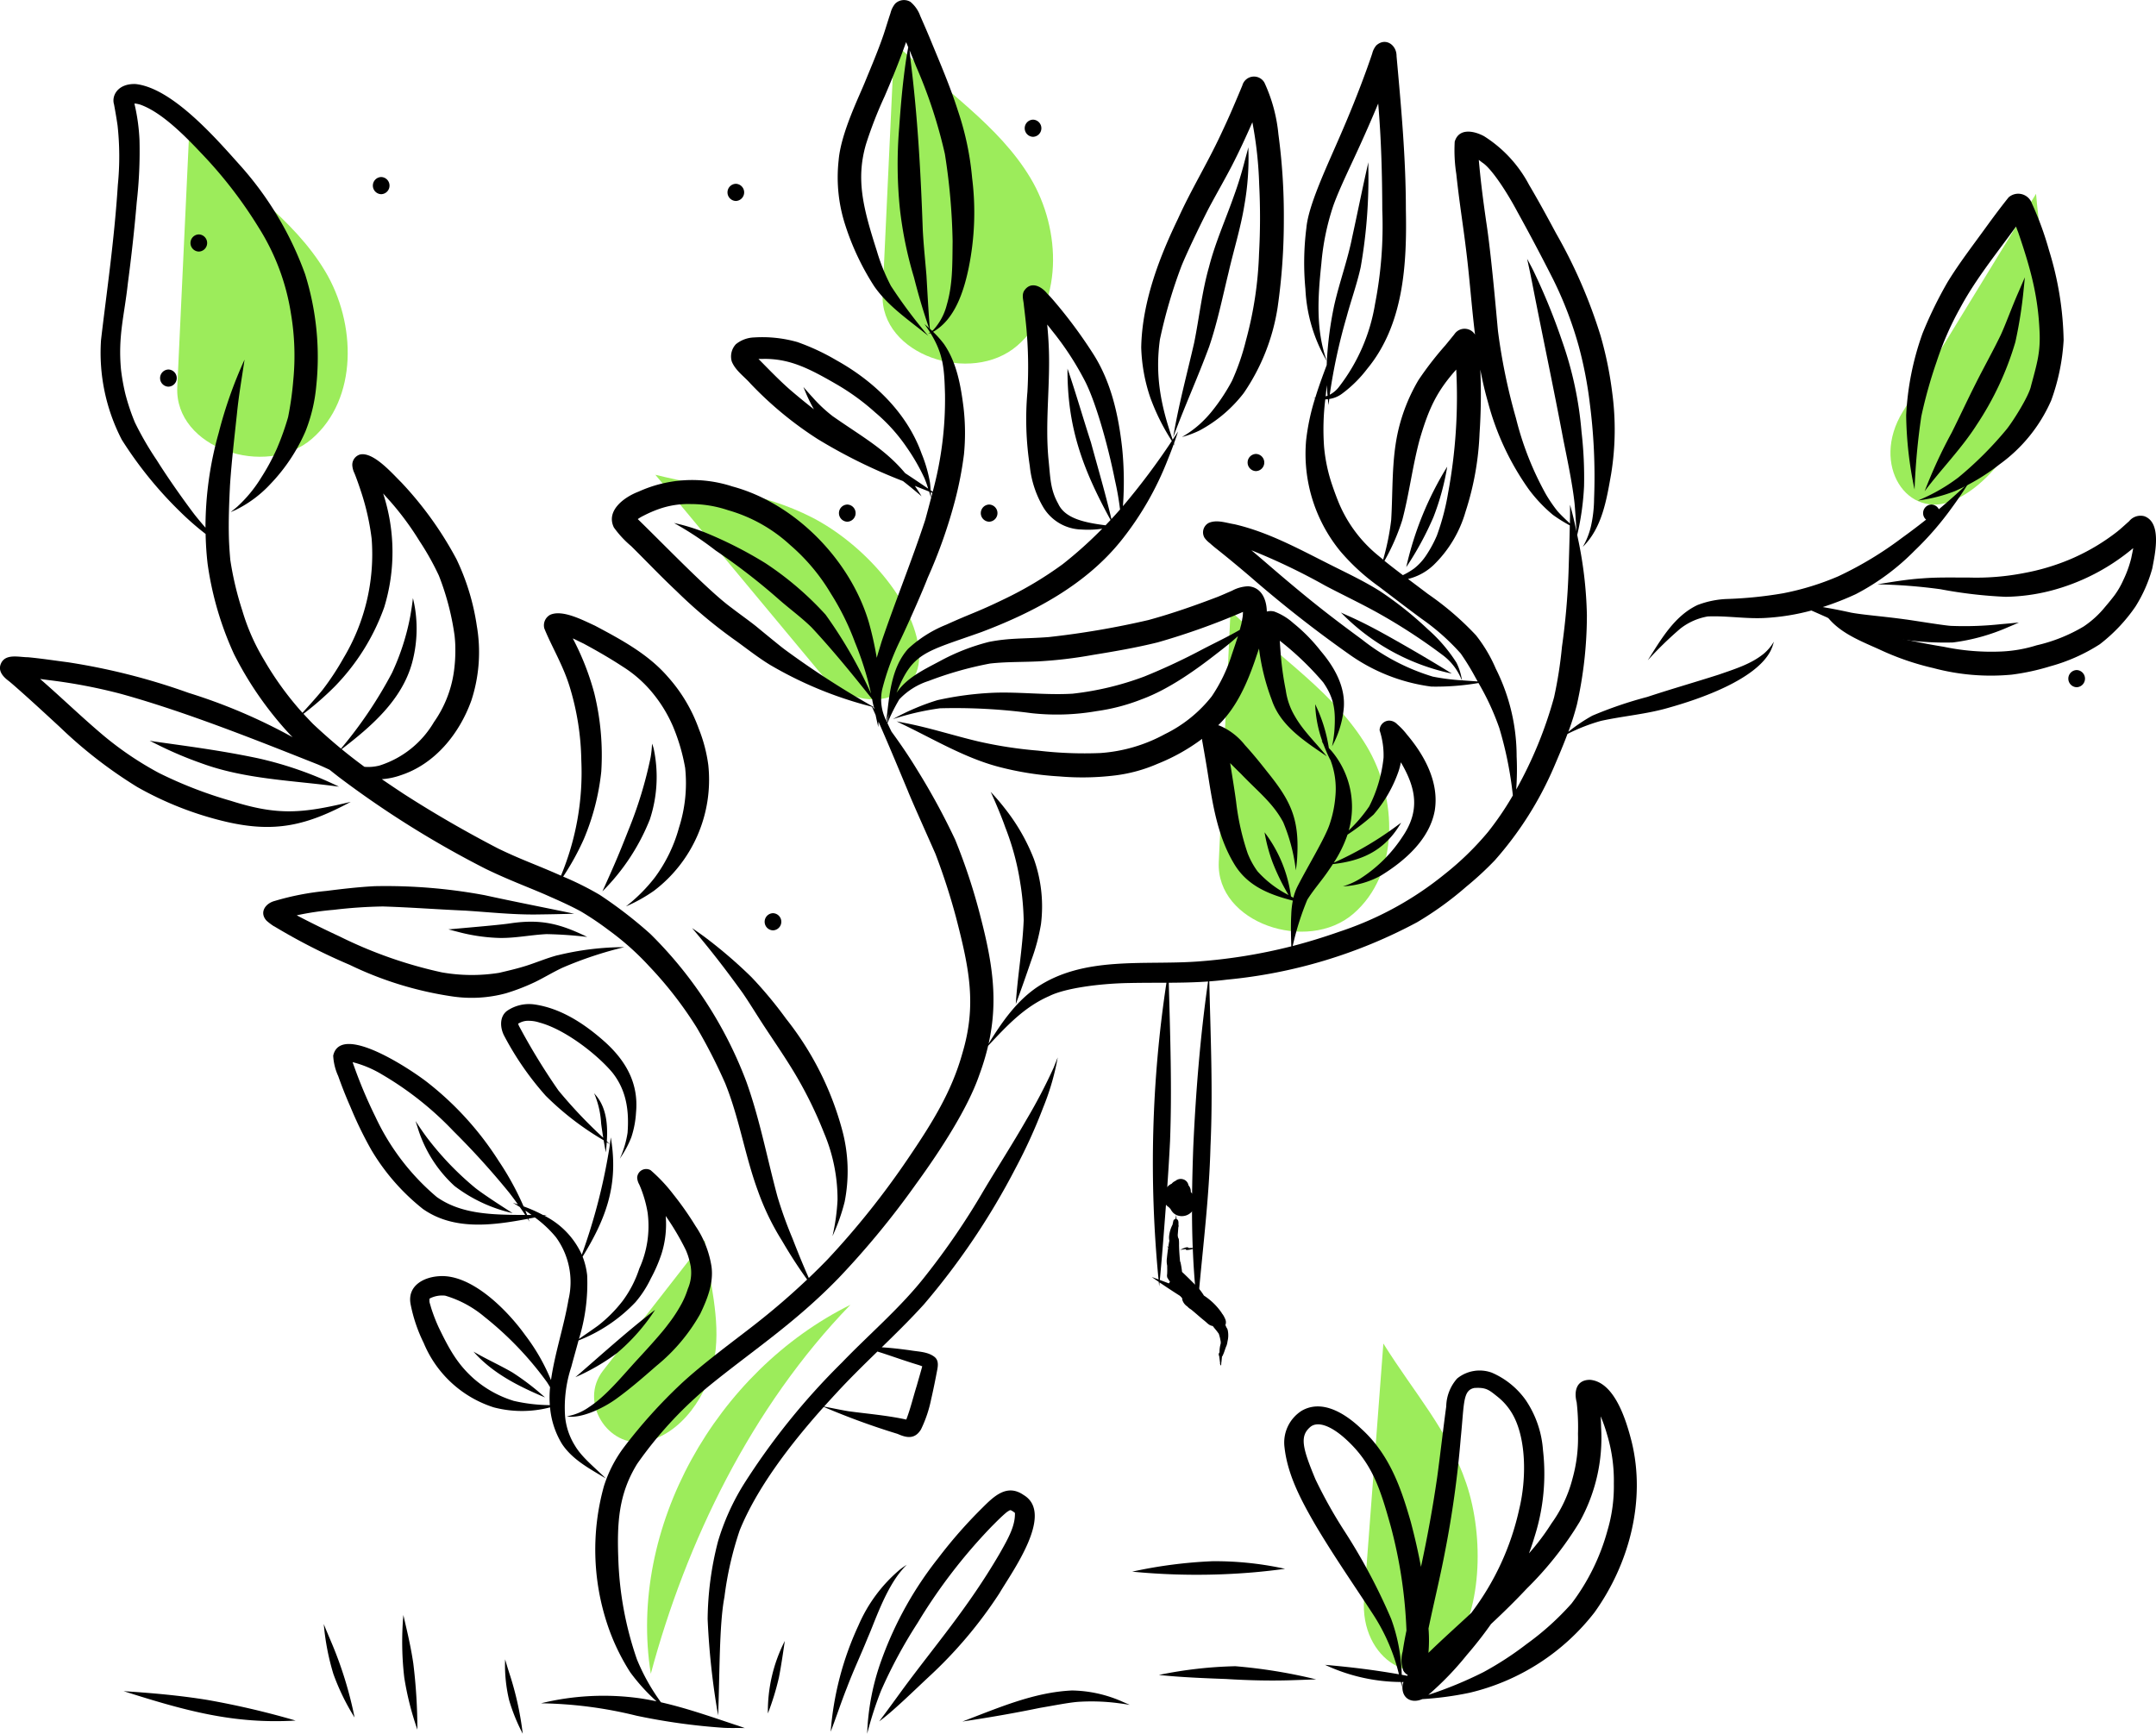 <svg xmlns="http://www.w3.org/2000/svg" width="284.187" height="228.561" viewBox="0 0 284.187 228.561">
  <g id="undraw_handcrafts_tree" transform="translate(0 0.003)">
    <path id="Path_17" data-name="Path 17" d="M1028.683,122.869l-17.58,28.753c-4.264,6.975.619,14.361,6.763,11.641s11.046-11.595,12.139-18.995S1029.342,130.626,1028.683,122.869Z" transform="translate(-760.309 -97.322)" fill="#9cec5b"/>
    <path id="Path_18" data-name="Path 18" d="M766.68,658.691,764.14,692.3c-.616,8.152,7.1,12.5,11.326,7.278s4.546-15.355,2.145-22.44S770.8,665.3,766.68,658.691Z" transform="translate(-584.336 -481.571)" fill="#9cec5b"/>
    <path id="Path_19" data-name="Path 19" d="M212.737,95.914l-1.548,33.114c-.376,8.032,11.672,12.07,17.751,6.807s5.863-15.234,1.719-22.125S219.469,102.28,212.737,95.914Z" transform="translate(-187.822 -77.992)" fill="#9cec5b"/>
    <path id="Path_20" data-name="Path 20" d="M420.01,610.48l-13.4,17.2c-3.251,4.172.68,10.218,5.463,9.367s8.508-6.25,9.266-11.271S420.631,616.055,420.01,610.48Z" transform="translate(-327.114 -446.998)" fill="#9cec5b"/>
    <path id="Path_21" data-name="Path 21" d="M541.4,52.5,539.856,85.61c-.376,8.032,11.672,12.07,17.751,6.807s5.863-15.234,1.719-22.125S548.136,58.862,541.4,52.5Z" transform="translate(-423.516 -46.856)" fill="#9cec5b"/>
    <path id="Path_22" data-name="Path 22" d="M698.041,317.24l-1.549,33.114c-.376,8.032,11.672,12.07,17.751,6.807s5.863-15.234,1.719-22.125S704.773,323.606,698.041,317.24Z" transform="translate(-535.843 -236.709)" fill="#9cec5b"/>
    <path id="Path_23" data-name="Path 23" d="M433.979,253.81l21.555,25.907c5.229,6.284,13.795,4.042,13.2-2.651s-7.417-14.193-14.07-17.612S441.534,255.687,433.979,253.81Z" transform="translate(-347.596 -191.222)" fill="#9cec5b"/>
    <path id="Path_24" data-name="Path 24" d="M361.092,118.731c-1.65,1.34-3.666,1.974-5.973,2.77-3.121,1-6.276,1.9-9.389,2.93a53.08,53.08,0,0,0-7.241,2.471,22.162,22.162,0,0,0-3.156,2.131,36.293,36.293,0,0,0,1.131-3.588,54.055,54.055,0,0,0,1.317-11.783,53.543,53.543,0,0,0-1.175-10.1c-.033-.165-.068-.329-.1-.493a35.4,35.4,0,0,0,.9-6.406,52.56,52.56,0,0,0-.332-7.182A47.51,47.51,0,0,0,334.509,77.5a82.782,82.782,0,0,0-3.8-9.3q-.389-.772-.806-1.531c.217.988.428,1.979.625,2.971,1.35,6.963,2.839,13.9,4.145,20.87.584,2.9,1.211,5.913,1.477,8.354.055.5.183,2.419.261,3.752-.249-1.184-.523-2.363-.853-3.527,0,.822,0,1.644-.017,2.466-.569-.529-1.138-1.059-1.655-1.639a19.619,19.619,0,0,1-1.49-2.177,40.676,40.676,0,0,1-3.963-10.055,77.73,77.73,0,0,1-2.375-11.511c-.252-2.686-.893-10.159-1.55-14.405-.394-2.757-.7-5.042-.977-8.135.233.158.291.231.506.378,1.135.746,3.079,3.635,4.58,6.454q2.443,4.419,4.723,8.925a49.764,49.764,0,0,1,3.379,8.843,53.382,53.382,0,0,1,1.447,7.5l-.056-.417a75.173,75.173,0,0,1,.618,13,17.1,17.1,0,0,1-.417,3.634,9.807,9.807,0,0,1-1.074,2.7c2.562-2.516,3.141-6.242,3.742-9.629a36.51,36.51,0,0,0,.131-10.776,48.535,48.535,0,0,0-1.535-7.462,66.988,66.988,0,0,0-5.859-13.478c-1.151-2.147-2.316-4.288-3.556-6.385a16.9,16.9,0,0,0-5.93-6.413c-1.315-.716-3.323-1.126-3.872.718a20.4,20.4,0,0,0,.211,4.276c.421,3.911.869,6.557,1.25,9.674.491,3.814.748,7.669,1.218,11.489a1.616,1.616,0,0,0-2.169-.567,1.677,1.677,0,0,0-.574.543q-.591.732-1.189,1.458a43,43,0,0,0-3.526,4.56,23.667,23.667,0,0,0-2.633,6.51c-.929,3.9-.722,7.949-.961,11.926a32.226,32.226,0,0,1-1.061,5.229c-.2-.163-.4-.328-.608-.5a17.8,17.8,0,0,1-5.408-7.41q-.369-.936-.69-1.89a21.487,21.487,0,0,1-1.082-5.1A32.321,32.321,0,0,1,303.3,85.2c.113,0,.226-.013.339-.025q.041.391.092.781c.025-.268.059-.538.09-.807a3.7,3.7,0,0,0,1.737-.736,16.393,16.393,0,0,0,3.249-3.22c4.829-5.828,5.262-13.786,5.113-21.035,0-6.758-.621-13.486-1.229-20.209.023-1.474-1.455-2.517-2.67-1.411a2.568,2.568,0,0,0-.533,1.057c-.206.628-.431,1.249-.65,1.872-1.207,3.352-2.412,6.283-3.461,8.7-1.841,4.279-4.3,9.384-4.571,12.434a36.611,36.611,0,0,0-.127,8.055,20.679,20.679,0,0,0,2.826,9.505c-.008.171-.013.342-.018.513-.535,1.42-1.059,2.852-1.507,4.305-.082,0-.164-.011-.246-.022q.112.044.227.08a28.823,28.823,0,0,0-1.191,5.579,20.263,20.263,0,0,0,4.518,14.615,27.989,27.989,0,0,0,5.078,4.645c1.866,1.418,3.725,2.846,5.611,4.238a29.424,29.424,0,0,1,5.158,4.573l.026.033c.012.018.037.054.086.124a32.383,32.383,0,0,1,1.816,2.972l.318.569c-.7-.048-1.384-.092-2.056-.143l-.073-.351a7.454,7.454,0,0,0-.67-1.99,20.374,20.374,0,0,0-3.711-4.344,47.34,47.34,0,0,0-6.364-5.075c-2.037-1.284-4.218-2.314-6.366-3.394-4.146-2.073-8.276-4.379-12.826-5.428-1.1-.174-2.322-.65-3.4-.163a1.41,1.41,0,0,0-.538,1.946,3.227,3.227,0,0,0,.742.743c-.027-.007.509.452.677.585,1.564,1.234,3.093,2.511,4.609,3.8a160.748,160.748,0,0,0,12.977,10.193,24.058,24.058,0,0,0,10.886,4.3,33.289,33.289,0,0,0,6.223-.471,33.484,33.484,0,0,1,2.752,5.957,48.884,48.884,0,0,1,1.779,8.864,39.879,39.879,0,0,1-3.261,4.8,38.43,38.43,0,0,1-5.713,5.567,43.562,43.562,0,0,1-13.85,7.583c-2.141.753-4.188,1.378-6.195,1.9a36.759,36.759,0,0,1,1.92-6.093c.832-1.341,1.9-2.521,2.781-3.826.2-.289.4-.583.594-.88,3.741-.41,6.66-1.712,8.741-5.038.09-.137.172-.278.256-.418-.271.2-.542.4-.818.6a43.713,43.713,0,0,1-8.063,4.675,16.478,16.478,0,0,0,1.813-3.7,29.481,29.481,0,0,0,3.434-2.644,17.422,17.422,0,0,0,3.321-5.789,9.067,9.067,0,0,0,.277-1.106c2.035,3.45,2.526,6.385.255,9.75a18.663,18.663,0,0,1-5.634,5.6,9.388,9.388,0,0,1-2.256,1.006,11.522,11.522,0,0,0,5.037-1.437c3.128-1.925,6.37-4.758,7.063-8.536.611-3.707-1.328-7.286-3.658-10.033a9.071,9.071,0,0,0-1.285-1.363,1.523,1.523,0,0,0-1.045-.484,1.287,1.287,0,0,0-1.276,1.285,10.541,10.541,0,0,1,.517,3.617,18.4,18.4,0,0,1-1.889,6.41,19.049,19.049,0,0,1-2.7,3.167c.04-.146.084-.291.118-.439a11.444,11.444,0,0,0-2.327-9.97c-.132-.156-.273-.3-.412-.454a20.088,20.088,0,0,0-1.8-5.772,16.006,16.006,0,0,0,.957,4.926c-.037-.035-.072-.072-.11-.107.081.152.157.3.23.437a21.424,21.424,0,0,0,.9,2.055c0-.024-.005-.048-.007-.072l0,.005a10.618,10.618,0,0,1,.689,4.937,15.148,15.148,0,0,1-.779,3.708c-.6,1.765-2.76,5.317-4.131,7.968a7.068,7.068,0,0,0-.623,1.654l-.319-.178a17.758,17.758,0,0,0-3.481-8.449,21.651,21.651,0,0,0,1.03,3.883,28.939,28.939,0,0,0,2.135,4.389,14.038,14.038,0,0,1-4.085-3.12l-.088-.12a10.441,10.441,0,0,1-1.229-2.288,32.719,32.719,0,0,1-1.514-6.79c-.166-1.245-.493-3.3-.785-5.079.431.434.9.91,1.422,1.412,2.262,2.371,4.213,3.834,5.571,6.379a23.191,23.191,0,0,1,1.6,5.831c.023.174.042.348.059.522a15.941,15.941,0,0,0,.2-2.017c.244-4.929-.961-7.266-3.986-11.01-.933-1.192-1.888-2.369-2.913-3.484a8.485,8.485,0,0,0-3.376-2.585c-.053-.014-.105-.022-.158-.031,2.373-2.286,3.754-5.392,4.824-8.464.184-.551.376-1.1.56-1.655a29.291,29.291,0,0,0,1.679,6.759c1.157,3.473,4.391,5.481,7.256,7.449-1.593-1.963-3.136-3.39-4.237-5.339a9.123,9.123,0,0,1-1.169-3.379,40.186,40.186,0,0,1-.7-5.223q-.046-.648-.089-1.3a39.3,39.3,0,0,1,5.722,5.489c1.457,2.108,1.672,3.719,1.468,6.491a17.083,17.083,0,0,1-.3,1.947,13.073,13.073,0,0,0,1.53-4.886c.31-2.9-1.214-5.563-3.036-7.7a22.38,22.38,0,0,0-3.593-3.654,7.853,7.853,0,0,0-2.512-1.53,1.926,1.926,0,0,0-.987,0c-.027-1.583-.7-3.225-2.469-3.332a4.821,4.821,0,0,0-2.115.583c-1.347.582-1.067.47-1.867.8-3.01,1.15-6.06,2.224-9.17,3.071a112.43,112.43,0,0,1-13.151,2.244c-3.352.246-5.088.092-7.836.631a27.69,27.69,0,0,0-6.456,2.521c-2.076,1.114-4.406,2.186-5.747,4.2,2.116-5.359,3.733-5.361,11.192-8.014,6.97-2.636,13.891-6.3,18.574-12.255a40.719,40.719,0,0,0,5.96-10.408q.431-1.056.819-2.129c.046.073.091.146.138.218-.037-.1-.071-.2-.108-.3.187-.52.368-1.042.537-1.568q-.345.537-.7,1.066l-.009.013c-1.556-4.457-2.346-8.424-1.685-13.207a66.19,66.19,0,0,1,2.844-9.693c.627-1.552,2.294-5.081,3.608-7.635.983-1.846,2.03-3.657,3-5.512.98-1.9,1.878-3.841,2.735-5.8a51.727,51.727,0,0,1,.9,8.21,87.255,87.255,0,0,1-.022,9.143,49.436,49.436,0,0,1-1.717,11.382,30.865,30.865,0,0,1-1.839,5.343,25.22,25.22,0,0,1-2.461,3.78l.028-.038a15.008,15.008,0,0,1-1.932,2.075,13.8,13.8,0,0,1-2.094,1.514l-.146.089.164-.047a12.834,12.834,0,0,0,2.148-.811,18.07,18.07,0,0,0,5.838-4.946,27.324,27.324,0,0,0,4.464-11.3,80.65,80.65,0,0,0,.817-11.547,80.444,80.444,0,0,0-.714-11.256,20.865,20.865,0,0,0-1.848-6.822,1.587,1.587,0,0,0-2.905.374q-.255.617-.515,1.232-.348.824-.7,1.645c-.53,1.242-1.094,2.468-1.671,3.689-1.745,3.733-3.905,7.255-5.6,11.013-2.214,4.593-4.725,10.691-4.845,16.939a22.43,22.43,0,0,0,1.206,6.665,28.434,28.434,0,0,0,2.831,5.688,92.137,92.137,0,0,1-6.449,8.6,44.168,44.168,0,0,0-.1-7.645c-.477-4.307-1.434-8.673-3.781-12.375a62.656,62.656,0,0,0-4.679-6.411c-.458-.542-.906-1.095-1.415-1.59l-.04-.047c-.786-.963-2.149-1.615-3-.335-.363.593-.079,1.291-.041,1.932.125,1.033.246,2.067.34,3.1a56.955,56.955,0,0,1,.126,8.319,40.734,40.734,0,0,0,.314,9.753,13.318,13.318,0,0,0,1.8,5.475,6.035,6.035,0,0,0,5.012,2.9,12.984,12.984,0,0,0,2.738-.107,54.633,54.633,0,0,1-5.2,4.668,48.461,48.461,0,0,1-7.751,4.627c-3.718,1.8-4.188,1.8-7.613,3.359a16.208,16.208,0,0,0-5.03,3.183c-2.285,2.588-2.46,6.2-2.87,9.48a6.2,6.2,0,0,1-.549-4.095,33.372,33.372,0,0,1,2.48-6.7c1.227-2.589,2.945-6.521,3.532-8.061a66.137,66.137,0,0,0,3.6-10.2,47.027,47.027,0,0,0,1.176-6.079,29.129,29.129,0,0,0-.06-6.17c-.361-2.882-.891-5.905-2.565-8.342a13.14,13.14,0,0,0-1.447-1.626c2.9-1.626,4.063-5.4,4.7-8.467a36.563,36.563,0,0,0,.446-11.811,38.135,38.135,0,0,0-1.865-8.848c-1.042-3.278-2.416-6.436-3.722-9.615-.521-1.25-1.145-2.659-1.251-2.9a4.265,4.265,0,0,0-1.295-1.86,1.654,1.654,0,0,0-2.016.245,3.158,3.158,0,0,0-.611,1.242c-.318.933-.593,1.879-.905,2.814-.7,2.045-1.54,4.036-2.363,6.032-.81,2.059-3.274,6.932-3.57,10.585a20.367,20.367,0,0,0,.875,8.509,33.891,33.891,0,0,0,3.827,8.086c1.861,2.67,4.64,4.491,7.122,6.531a65.207,65.207,0,0,1-4.933-6.6,25.292,25.292,0,0,1-1.841-4.566c-1.791-5.613-2.807-9.411-1.442-14.111a54.594,54.594,0,0,1,2.455-6.309c1.014-2.357,1.979-4.734,2.831-7.152.094.224.189.454.285.685-.111.576-.208,1.154-.3,1.733-.437,2.957-.694,5.939-.9,8.919a57.78,57.78,0,0,0,.1,10.668,51.267,51.267,0,0,0,1.855,9.021c.575,2.251,1.217,4.485,1.992,6.676-.2-.182-.406-.362-.616-.535q.126.176.248.354c.185.265.35.52.507.77a3.116,3.116,0,0,1-.267.176,3.04,3.04,0,0,0,.314-.1c1.731,2.8,1.816,4.785,1.911,8.077A46.417,46.417,0,0,1,251.55,97.38l-.272-.189c-.02-.35-.042-.7-.09-1.048a18.476,18.476,0,0,0-1.1-3.793c-1.924-5.38-6.29-9.558-11.206-12.292a29.5,29.5,0,0,0-5.164-2.413,16.888,16.888,0,0,0-5.7-.61,4.015,4.015,0,0,0-2.409.892,2.367,2.367,0,0,0-.544,2.278c.487,1.207,1.644,1.972,2.48,2.929a47.578,47.578,0,0,0,8.845,7.3A70.25,70.25,0,0,0,247.63,95.97c.778.6,1.546,1.242,2.455,2.006-.3-.488-.593-.944-.891-1.374q.944.378,1.888.751c.068.219.135.439.2.657.02.043.027.106.071.128-.235.908-.495,1.878-.782,2.935-1.769,5.391-3.918,10.648-5.743,16.019-.214.712-.444,1.44-.653,2.179a43.992,43.992,0,0,0-1.038-4.663c-2.414-8.195-9.692-15.7-17.994-17.929a17.045,17.045,0,0,0-12.357.681c-1.853.7-4.356,2.486-3.257,4.732a13.429,13.429,0,0,0,2.293,2.469c1.992,1.974,3.923,4.009,5.969,5.928a63.5,63.5,0,0,0,7.96,6.637c1.432,1.043,2.83,2.139,4.342,3.065a51.435,51.435,0,0,0,13.4,5.514c.036.05.073.1.107.151q.214.48.422.952c.114.532.232,1.064.358,1.593q.012-.359.026-.718c1.52,3.473,2.8,6.571,3.872,9.137.529,1.344,2.877,6.558,3.641,8.312a86.023,86.023,0,0,1,2.7,8.337c1.768,6.826,2.743,11.587.839,17.949-1.382,4.953-3.854,9-7.107,13.788a108.2,108.2,0,0,1-10.639,13.354q-1.22,1.261-2.493,2.47c-.774-1.736-1.444-3.392-2.166-5.253a54.114,54.114,0,0,1-1.962-5.463c-1.365-5.052-2.33-10.218-4.1-15.154a54.193,54.193,0,0,0-12.664-19.493,57.584,57.584,0,0,0-6.666-5.144,40.006,40.006,0,0,0-4.822-2.407,33.72,33.72,0,0,0,2.731-4.96,31.248,31.248,0,0,0,2.294-8.88,34.2,34.2,0,0,0-.922-10.342,34.683,34.683,0,0,0-2.833-7.221c.39.17.779.375,1.441.691,1.756.947,3.487,1.944,5.156,3.038a16.248,16.248,0,0,1,4.328,3.977l-.231-.3a18.31,18.31,0,0,1,2.495,4.151,25.459,25.459,0,0,1,1.623,5.516,19.277,19.277,0,0,1-.808,7.864,19.838,19.838,0,0,1-3.176,6.563,21.566,21.566,0,0,1-3.564,3.629c-.072.076-.384.278-.137.154a21.055,21.055,0,0,0,3.567-2.007,18.379,18.379,0,0,0,7.168-16.588,19.949,19.949,0,0,0-1.253-4.776,20.779,20.779,0,0,0-4.083-6.852c-2.591-3-6.147-4.9-9.6-6.738-1.542-.7-4.317-2.188-5.935-1.419a1.581,1.581,0,0,0-.743,1.779c.928,2.32,2.507,4.908,3.362,7.758a34.927,34.927,0,0,1,1.515,9.652,35.417,35.417,0,0,1-2.681,15.184c-3.462-1.532-5.243-2.1-8.306-3.589-4.256-2.211-8.424-4.613-12.456-7.21-1.024-.677-1.964-1.307-2.854-1.919a9.325,9.325,0,0,0,2.5-.522c4.519-1.474,7.749-5.5,9.308-9.867a20.459,20.459,0,0,0,.715-9.81,30.613,30.613,0,0,0-2.684-8.81,46.972,46.972,0,0,0-7.271-10.12c-1.2-1.177-3.671-4.054-5.43-3.675a1.419,1.419,0,0,0-1.026,1.461,2.782,2.782,0,0,0,.277,1c.024.06.048.117.069.168.325.831.614,1.676.889,2.524a32.276,32.276,0,0,1,1.315,5.97,26.648,26.648,0,0,1-3.722,15.732,35.311,35.311,0,0,1-2.732,4.152c-.7.874-1.727,2.006-2.668,3.045a41.613,41.613,0,0,1-5.084-7.008,27.639,27.639,0,0,1-2.837-6.444,42.027,42.027,0,0,1-1.59-6.7c-.081-.916-.146-1.834-.18-2.753-.071-2.352.022-4.708.138-7.057.209-3.173.584-6.333.92-9.494.238-2.4.592-4.344,1-7.105a57.262,57.262,0,0,0-3.407,9.649,46.113,46.113,0,0,0-1.743,12.509c-.491-.567-.977-1.139-1.441-1.728-1.4-1.841-3.487-4.787-4.966-7.151a41.348,41.348,0,0,1-2.89-4.982,28.174,28.174,0,0,1-1.267-3.782,27.817,27.817,0,0,1-.567-3.163c-.422-4.461.436-7.124.9-11.418.469-3.55.866-7.11,1.169-10.678a59.39,59.39,0,0,0,.364-8.222,25.584,25.584,0,0,0-.672-4.788c.073,0,.147,0,.22.011a4.756,4.756,0,0,1,.521.117c2.528.885,5.292,3.456,7.964,6.3a58.069,58.069,0,0,1,7.677,9.916,29.72,29.72,0,0,1,4.242,11.274,33.329,33.329,0,0,1,.314,8.907,41.851,41.851,0,0,1-.678,4.809,35,35,0,0,1-1.485,4.165,28.787,28.787,0,0,1-2.068,3.821,17.73,17.73,0,0,1-3.139,3.815q-.435.378-.894.726c.229-.093.458-.19.682-.295a15.647,15.647,0,0,0,4.595-3.433,23.616,23.616,0,0,0,4.6-6.925,21.275,21.275,0,0,0,1.412-5.893,36.569,36.569,0,0,0-1.456-14.806,43.77,43.77,0,0,0-8.829-14.65c-3.112-3.485-8.78-9.939-13.537-10.436-2.351-.071-3.173,1.562-2.825,2.686.17.923.332,1.849.466,2.778a37.7,37.7,0,0,1,.036,7.826c-.483,7.555-1.541,14.612-2.218,20.471a24.934,24.934,0,0,0,2.736,13.126,52.077,52.077,0,0,0,7.727,9.528,36.9,36.9,0,0,0,3.324,2.9c.027,1.306.111,2.611.26,3.912a42.641,42.641,0,0,0,3.489,11.94,46,46,0,0,0,7.327,10.545c.129.136.262.268.394.4a73.153,73.153,0,0,0-13.7-5.842,85.371,85.371,0,0,0-15.913-4.039c-1.747-.225-3.492-.493-5.247-.661-1.182,0-2.986-.529-3.584.827-.443.989.3,1.767,1.049,2.323.506.415.993.851,1.483,1.285,1.777,1.577,3.521,3.191,5.265,4.8a60,60,0,0,0,10.17,7.874,44.185,44.185,0,0,0,11.766,4.592c6.449,1.487,10.635.449,16.374-2.638-6.391,1.532-9.6,1.837-15.781-.127a55.746,55.746,0,0,1-9.5-3.679,43.243,43.243,0,0,1-7.223-4.862c-2.889-2.424-5.595-5.057-8.44-7.531.487.063.974.13,1.461.193l-.358-.048a70.975,70.975,0,0,1,9.553,1.82c8.7,2.409,18.255,6.258,25.977,9.315.507.22,1.015.447,1.517.687q.593.472,1.189.938a129.77,129.77,0,0,0,19.344,12.106c3.2,1.563,6.178,2.627,8.528,3.693,1.367.6,2.731,1.217,4.045,1.929a39.412,39.412,0,0,1,3.7,2.492,35.841,35.841,0,0,1,5.327,4.75,50.749,50.749,0,0,1,6.27,8.092,71.8,71.8,0,0,1,3.738,7.318c1.868,4.6,2.607,9.556,4.321,14.207a33.364,33.364,0,0,0,3.181,6.576c1.021,1.753,2.117,3.463,3.306,5.107q-3.184,3.015-6.638,5.729c-2.337,1.857-7,5.228-10.049,8.085a67.32,67.32,0,0,0-7.471,8.309,17.118,17.118,0,0,0-2.627,5.114,31.245,31.245,0,0,0,.423,18.133A28.136,28.136,0,0,0,211.672,253a25.243,25.243,0,0,0,3.476,3.842c-.725-.154-1.455-.29-2.19-.4a34.657,34.657,0,0,0-13.041.66,55.568,55.568,0,0,1,12.586,1.634,82.482,82.482,0,0,0,11.545,1.6c.912.046,1.825,0,2.737.033q-.65-.241-1.31-.45c-3.218-1.074-6.436-2.2-9.746-2.951a26.876,26.876,0,0,1-3.163-5.65,44.788,44.788,0,0,1-2.448-13.034c-.2-5.027.035-8.793,2.485-12.76a52.267,52.267,0,0,1,9.128-9.981c5.849-4.8,11.475-8.386,17.4-14.484a111.81,111.81,0,0,0,10.2-12.384c3.343-4.588,6.88-10.1,8.357-14.4a32.553,32.553,0,0,0,1.167-3.851c2.521-2.7,4.79-5.133,8.064-6.562,2.094-1.052,6.7-1.661,10.592-1.719,1.615-.035,3.233-.029,4.85-.038a158.379,158.379,0,0,0-1.042,39.122c-.3-.109-.595-.218-.893-.324.3.218.614.429.922.641,0,.027,0,.055.008.082.016.168.032.337.047.505l.049-.515c1.039.712,2.1,1.4,3.162,2.069.594.394,1.2.778,1.8,1.16l.015.008c.007.062.014.123.021.185,0-.056.01-.111.014-.166a.654.654,0,0,0,.9-.758.917.917,0,0,0-.482-.515c-.1-.069-.194-.135-.292-.2.59-6.579,1.413-13.141,1.577-19.752.338-7.24.009-14.481-.158-21.72.776-.057,1.551-.129,2.325-.229a66.157,66.157,0,0,0,25.05-7.557,43.608,43.608,0,0,0,6.5-4.7,42.575,42.575,0,0,0,3.749-3.462,45.766,45.766,0,0,0,7.835-12.379c.609-1.419,1.213-2.844,1.754-4.292a24.3,24.3,0,0,1,4.4-1.719c2.987-.658,6.06-.886,9-1.756,4-1.121,11.435-3.663,13.38-7.5a5.993,5.993,0,0,0,.424-1.19A6.064,6.064,0,0,1,361.092,118.731ZM302.783,67.268a32.591,32.591,0,0,1,1.568-7.594c.863-2.421,2.418-5.494,3.843-8.687.582-1.289,1.354-3.047,2.079-4.789.4,4.667.522,9.355.538,14.039a53.612,53.612,0,0,1-.955,12.389A24.206,24.206,0,0,1,305.142,83.5a3.653,3.653,0,0,1-1.259,1.084,74.956,74.956,0,0,1,2.224-10.256c.591-2.193,1.369-4.332,1.857-6.553a67.84,67.84,0,0,0,1.009-13.051c0-.261,0-.522,0-.783-.012.056-.025.111-.037.167-.737,3.228-1.382,6.477-2.092,9.711-.6,3.014-1.665,5.9-2.351,8.9a47.243,47.243,0,0,0-.987,7.443C302.008,76.024,302.331,71.56,302.783,67.268Zm.716,16.045q.031.7.1,1.4c-.082.031-.166.061-.253.087Q303.419,84.053,303.5,83.313Zm13.972,38.437a28.088,28.088,0,0,1-9.311-4.872c-3.7-2.723-6.01-4.5-9.587-7.507-1.687-1.408-3.336-2.863-5.017-4.279a83.249,83.249,0,0,1,9.759,4.679c2.241,1.178,4.53,2.265,6.747,3.486a75.361,75.361,0,0,1,8.636,5.6A7.573,7.573,0,0,1,321.2,122l.112.242a28.977,28.977,0,0,1-3.839-.492ZM268.113,98.988c-1.03-1.823-1.041-3.261-1.271-5.6-.54-5.148.266-10.307-.009-15.46-.04-.866-.109-1.73-.189-2.593.238.293.462.575.647.818a38.811,38.811,0,0,1,4.27,6.519c1.4,2.641,3.044,8.35,4.013,13.2a37.71,37.71,0,0,1,.671,3.844c-.372.425-.753.845-1.139,1.262-.79-3.39-1.781-6.731-2.693-10.09-1.014-3.123-2.131-6.981-3.094-9.738-.044,7.791,2.044,13.3,5.676,19.946-.219.236-.438.472-.662.705-2.745-.35-5.318-.89-6.22-2.807Zm-16.936-23.1c-.194-2.329-.311-4.664-.449-7-.163-2.022-.384-4.041-.487-6.067-.26-7.441-.669-14.879-1.6-22.269-.045-.456-.093-.913-.138-1.37.3.729.6,1.468.874,2.147a64.274,64.274,0,0,1,3.779,11.521,82.5,82.5,0,0,1,1.019,11.5c-.033,3.163.01,5.719-.768,8.388a7.732,7.732,0,0,1-1.737,3.266c-.059.058-.124.109-.186.163C251.381,76.074,251.278,75.983,251.177,75.89Zm-3.262,19.034c-2.693-3.2-5.623-4.758-9.54-7.5a18.914,18.914,0,0,1-2.608-2.435q-.64-.7-1.259-1.421c.094.234.189.468.287.7a19.1,19.1,0,0,0,1.1,2.242c-.983-.769-2.03-1.617-3.206-2.629-1.432-1.267-2.758-2.646-4.1-4.008.178,0,.428,0,.846-.01,3.276.018,5.69,1.185,9.284,3.262a30.375,30.375,0,0,1,5.246,3.794,22.735,22.735,0,0,1,4.218,4.692,26.234,26.234,0,0,1,2.27,3.96l-.023-.055c.108.239.075.187.2.5s.223.635.324.956C249.955,96.279,248.937,95.6,247.915,94.923Zm3.411,3.015c-.014-.167-.024-.334-.034-.5l.222.088q-.073.29-.15.587c-.036-.025-.03-.134-.038-.174Zm-19.355,20.179c-.219-.141-2.547-2.045-3.693-2.994-1.057-.842-2.168-1.612-3.236-2.439-2.955-2.149-8.646-8.076-12.367-11.7a5.752,5.752,0,0,1,.784-.459,15.893,15.893,0,0,1,1.919-.839A11.67,11.67,0,0,1,219.659,99a15.408,15.408,0,0,1,4.911.808,20.3,20.3,0,0,1,8.209,4.606,25.751,25.751,0,0,1,5.342,6.378,33.856,33.856,0,0,1,3.19,6.456,41.027,41.027,0,0,1,1.591,4.636c.195.695.36,1.4.518,2.1a59.814,59.814,0,0,0-5.987-10.4,41.749,41.749,0,0,0-7.95-6.8,53.9,53.9,0,0,0-7.92-4.027,25.649,25.649,0,0,0-4.009-1.239c-.218-.07.1.081.159.128a42.843,42.843,0,0,1,5.224,3.476,82.124,82.124,0,0,1,8.146,6.282c1.473,1.316,3.086,2.47,4.5,3.854,2.813,3.022,5.422,6.228,7.986,9.462a7.334,7.334,0,0,0,.234,1.055,116.545,116.545,0,0,1-11.83-7.653Zm11.758,7.748a.767.767,0,0,0-.134-.134l.211.056c.01.034.017.068.028.1v0l.032.15-.137-.176Zm-67.085,7.776c-1.025-.751-2.006-1.511-3-2.326,3.916-3,7.945-6.478,9.288-11.4a17.25,17.25,0,0,0,.364-7.275q-.107-.623-.258-1.237c-.089.814-.2,1.523-.349,2.372a31.247,31.247,0,0,1-2.418,7.5,56.585,56.585,0,0,1-6.715,9.968c-1.181-.973-2.379-2.027-3.687-3.253-.458-.471-.873-.912-1.261-1.336a39.83,39.83,0,0,0,4.141-3.619,28.812,28.812,0,0,0,6.5-10.413,24.84,24.84,0,0,0-.138-15.018c.319.356.642.722.969,1.081a38.324,38.324,0,0,1,3.818,5.183,35.475,35.475,0,0,1,2.558,4.561,34.662,34.662,0,0,1,2.127,8.335l-.056-.415c.057.537.1,1.076.1,1.617a19.9,19.9,0,0,1-.2,3.209,15.254,15.254,0,0,1-2.625,6.582,12.789,12.789,0,0,1-7.169,5.717A6.025,6.025,0,0,1,176.644,133.642Zm68.826-6.017c.113-.343.222-.669.329-.985-.088.376-.172.754-.264,1.128C245.514,127.72,245.49,127.671,245.47,127.625ZM285.9,183.686c-.164,4.461-.248,8.943-.073,13.41v0a.148.148,0,0,0-.112-.027s0,0-.008,0c-.126,0-.252.011-.378.019a.051.051,0,0,1,0-.057.094.094,0,0,0-.034.059h-.012c-.115-.315-.915.158-1.133.225.255-.015.506-.066.759-.093a.1.1,0,0,0,.011.051.12.12,0,0,0,.112.075,4.136,4.136,0,0,0,.651-.1.232.232,0,0,0,.151-.062c.08,2,.211,3.991.411,5.979-.633-.407-1.291-.775-1.951-1.138-.12-.087-.24-.174-.363-.257a1.408,1.408,0,0,0-.767-.337.515.515,0,0,0-.476.314q-.6-.232-1.2-.454c0-.042.008-.084.012-.125q.231-2.466.426-4.936c.344-4.4.689-8.81.908-13.223.268-6.964.019-13.936-.165-20.9,1.728-.011,3.455-.045,5.177-.164C286.819,169.148,286.234,176.418,285.9,183.686Zm.4-24.367c-7.03.482-14.819-.742-21,3.379-2.741,1.869-4.662,4.647-6.381,7.443,1.247-5.581.561-10.439-1.019-16.547a77.666,77.666,0,0,0-3.391-10.354,90.219,90.219,0,0,0-4.987-9.17c-1.056-1.742-2.2-3.423-3.4-5.064-.194-.389-.372-.761-.538-1.128a24.35,24.35,0,0,1,1.558-3.123,9.112,9.112,0,0,1,3.873-2.435,47.011,47.011,0,0,1,8.079-2.292c2.116-.242,4.253-.184,6.378-.286a58.084,58.084,0,0,0,7.153-.846c2.877-.467,5.757-.961,8.588-1.663a92.2,92.2,0,0,0,11.234-4.013,6.028,6.028,0,0,1-.038.615c-.045.268-.15.894-.21,1.1s-.114.434-.174.651c-1.576.91-3.226,1.691-4.842,2.529a81.489,81.489,0,0,1-7.72,3.614A39.138,39.138,0,0,1,270,124c-3.47.212-6.943-.252-10.416-.123a42.471,42.471,0,0,0-7.416.977,30.492,30.492,0,0,0-5.863,2.5,35.326,35.326,0,0,1,6.193-1.428,75.827,75.827,0,0,1,12.077.644,30.6,30.6,0,0,0,8.594-.273,25.742,25.742,0,0,0,5.943-1.564c3.636-1.335,7.3-4,9.964-6.086.928-.711,1.845-1.444,2.709-2.232-.251.808-.53,1.608-.8,2.409a21.093,21.093,0,0,1-2.655,5.529,17.764,17.764,0,0,1-6.158,4.971,20.712,20.712,0,0,1-8.514,2.5,51.658,51.658,0,0,1-8.186-.314,56.171,56.171,0,0,1-7.946-1.223c-3.239-.769-6.412-1.807-9.685-2.434q-.523-.1-1.044-.206c.207.1.415.208.624.309,4.19,2,8.213,4.444,12.729,5.661a40.725,40.725,0,0,0,8.074,1.288,35.49,35.49,0,0,0,7.427-.136,20.17,20.17,0,0,0,5.541-1.525,25.571,25.571,0,0,0,5.867-3.288,2.169,2.169,0,0,0,.055.464c.255,1.452.512,2.9.739,4.361.627,3.98,1.291,8.075,3.39,11.584,1.747,2.986,4.658,4.112,7.776,4.917a11.491,11.491,0,0,0-.206,1.827c-.075,1.4-.04,2.8.006,4.2a71.068,71.068,0,0,1-12.511,2.01Zm24.8-52.837a28.012,28.012,0,0,0,2.344-5.367c.927-3.5,1.35-7.123,2.295-10.622,1.2-4.109,2.263-6.344,4.779-9.179l.04-.048a69.368,69.368,0,0,1-1.073,16.283,31.382,31.382,0,0,1-1.476,5.6,15.843,15.843,0,0,1-1.414,2.614,7.256,7.256,0,0,1-1.6,1.741,9.455,9.455,0,0,1-1.471.869c-.84-.636-1.622-1.239-2.427-1.888Zm22.364,17.955a54.272,54.272,0,0,1-5,12.195,36.292,36.292,0,0,0,.056-4.361,25.753,25.753,0,0,0-2.747-11.568,19.288,19.288,0,0,0-2.616-4.407,38.879,38.879,0,0,0-6.327-5.44c-.981-.744-1.836-1.383-2.626-1.978.159-.041.318-.085.474-.135a7.424,7.424,0,0,0,2.931-1.738,15.905,15.905,0,0,0,4.177-7,38.119,38.119,0,0,0,1.847-10.334,75.618,75.618,0,0,0,.1-8.4c.265,1.4.58,2.8.976,4.181a35.541,35.541,0,0,0,5.4,11.592,19.431,19.431,0,0,0,3.194,3.382,19.916,19.916,0,0,0,2.224,1.388c-.035,2.029-.1,4.057-.164,6.085a92.6,92.6,0,0,1-.867,9.908,56.077,56.077,0,0,1-1.035,6.635Z" transform="translate(-128.609 -32.552)"/>
    <path id="Path_25" data-name="Path 25" d="M694.137,223.158l.011-.014C694.151,223.14,694.146,223.147,694.137,223.158Z" transform="translate(-534.16 -169.231)"/>
    <path id="Path_26" data-name="Path 26" d="M685.192,101.444c0-.088,0-.175,0-.263-.156.595-.318,1.188-.479,1.781a47.128,47.128,0,0,1-1.433,4.646c-1.094,3.118-2.46,6.146-3.28,9.355-.937,3.283-1.282,6.686-1.962,10.023-.949,4.133-2.062,8.228-2.757,12.415,1.606-4.317,3.188-7.737,4.732-11.91,1.09-3.191,1.76-6.507,2.559-9.778.68-2.975,1.606-5.894,2.093-8.912A35.451,35.451,0,0,0,685.192,101.444Z" transform="translate(-520.639 -81.769)"/>
    <path id="Path_27" data-name="Path 27" d="M759.625,321.11c-1.739-.971-3.5-1.9-5.327-2.7-.3-.134-.6-.272-.9-.41l.15.141a28.606,28.606,0,0,0,14.48,7.91C765.269,324.337,762.46,322.7,759.625,321.11Z" transform="translate(-576.661 -237.255)"/>
    <path id="Path_28" data-name="Path 28" d="M783.871,263.3a41.154,41.154,0,0,0,3.6-6.634,33.11,33.11,0,0,0,1.8-6.612A43.049,43.049,0,0,0,783.871,263.3Z" transform="translate(-598.511 -188.532)"/>
    <path id="Path_29" data-name="Path 29" d="M961.828,261.855a1.925,1.925,0,0,0-1.994.651c-.513.452-1.009.921-1.54,1.351a27.575,27.575,0,0,1-5.7,3.441c-.156.071-.315.139-.472.208a29.344,29.344,0,0,1-6.195,1.849,32.729,32.729,0,0,1-7.249.584c-2.03.009-4.063-.054-6.089.108-2,.129-3.974.463-5.947.788a71.006,71.006,0,0,1,8.318.645,59.869,59.869,0,0,0,8.595,1,25.371,25.371,0,0,0,5.976-.812,27.788,27.788,0,0,0,10.831-5.607c-.041.325-.107.564-.255,1.316a14.911,14.911,0,0,1-1.043,2.889,10.82,10.82,0,0,1-1.212,2.081c-.223.283-.5.654-1.167,1.434a12.83,12.83,0,0,1-2.853,2.612,21.443,21.443,0,0,1-6.209,2.483,18.12,18.12,0,0,1-4.622.814,30.68,30.68,0,0,1-7.617-.624,94.372,94.372,0,0,1-10.546-2.33,10.7,10.7,0,0,1-4.65-2.078c-.29-.255-.57-.522-.845-.793a38.317,38.317,0,0,0,4.464-1.74,30.8,30.8,0,0,0,7.755-5.742,40.532,40.532,0,0,0,4.843-5.574c.81-1.1,1.582-2.237,2.3-3.4l-.285.266a83.872,83.872,0,0,1-8.513,7.018,47.172,47.172,0,0,1-8.456,5.1,35.457,35.457,0,0,1-7.229,2.221,53.6,53.6,0,0,1-7.2.746,12.075,12.075,0,0,0-4.094.807c-3.065,1.451-4.8,4.54-6.555,7.286a47.371,47.371,0,0,1,4.3-4.183,8.1,8.1,0,0,1,3.606-1.6c2.615-.114,5.225.372,7.844.181a29.488,29.488,0,0,0,7.146-1.357l.06.1c1.5,2.92,4.71,4.137,7.537,5.405a35.309,35.309,0,0,0,7.177,2.481,29.271,29.271,0,0,0,10.3.862,30.032,30.032,0,0,0,5.059-1.094,23.524,23.524,0,0,0,6.566-2.919,21.9,21.9,0,0,0,4.7-4.971,18.807,18.807,0,0,0,2.21-5.016C963.233,266.848,964.184,262.7,961.828,261.855Z" transform="translate(-679.182 -193.803)"/>
    <path id="Path_30" data-name="Path 30" d="M1025.758,267.7a1.132,1.132,0,0,0,0,2.263A1.132,1.132,0,0,0,1025.758,267.7Z" transform="translate(-771.172 -201.187)"/>
    <path id="Path_31" data-name="Path 31" d="M1035.646,130.212a41.8,41.8,0,0,0-2.26-6.182,1.911,1.911,0,0,0-3.068-.792c-1.013,1.261-1.979,2.563-2.931,3.871-1.73,2.4-3.543,4.74-5.091,7.261a53.774,53.774,0,0,0-3.322,6.8,37.194,37.194,0,0,0-2.157,10.808,49.777,49.777,0,0,0,1.106,9.779,87.335,87.335,0,0,1,.891-9.661,61.911,61.911,0,0,1,2.015-7.19,40.334,40.334,0,0,1,3.087-7.055c2.059-3.842,4.837-7.24,7.381-10.766.07.2.16.443.287.767,1.748,5.094,2.668,8.671,2.832,13.5.053,2.429-.348,3.792-1.134,6.709-.261,1.368-2.51,4.9-3.3,5.837a47.322,47.322,0,0,1-6.284,6.264,23.755,23.755,0,0,1-5.136,2.958l-.195.091.287-.05a19.95,19.95,0,0,0,4.605-1.206,27.282,27.282,0,0,0,5.868-3.522,20.491,20.491,0,0,0,6.8-8.408,27.689,27.689,0,0,0,1.645-7.964A42.594,42.594,0,0,0,1035.646,130.212Z" transform="translate(-765.56 -97.221)"/>
    <path id="Path_32" data-name="Path 32" d="M1037.8,163.758c-.9,2.045-1.706,4.307-2.354,5.689-1.027,2.124-2.187,4.181-3.244,6.29-1.094,2.159-2.111,4.356-3.19,6.522a63.749,63.749,0,0,0-3.571,7.736c2.158-2.889,4.895-5.649,6.9-8.815a39.981,39.981,0,0,0,5.051-10.836,58.049,58.049,0,0,0,1.111-7.089c.053-.485.1-.971.142-1.457Q1038.224,162.779,1037.8,163.758Z" transform="translate(-771.747 -125.24)"/>
    <path id="Path_33" data-name="Path 33" d="M607.137,88.3a1.132,1.132,0,0,0,0,2.263A1.132,1.132,0,0,0,607.137,88.3Z" transform="translate(-470.97 -72.528)"/>
    <path id="Path_34" data-name="Path 34" d="M468.646,118.2a1.132,1.132,0,0,0,0,2.263A1.132,1.132,0,0,0,468.646,118.2Z" transform="translate(-371.655 -93.972)"/>
    <path id="Path_35" data-name="Path 35" d="M711.006,244.1a1.132,1.132,0,0,0,0,2.263A1.132,1.132,0,0,0,711.006,244.1Z" transform="translate(-545.457 -184.258)"/>
    <path id="Path_36" data-name="Path 36" d="M990.9,316.248a44.836,44.836,0,0,1-6.466.228c-.722,0-5.346-.769-6.132-.86-2.952-.408-5.444-.58-7.127-.887a73.539,73.539,0,0,0-7.9-1.318c3.139,1.057,5.947,2.726,9.2,3.669a38.936,38.936,0,0,0,12.113,1.578,26.314,26.314,0,0,0,7.356-2.054q.674-.276,1.336-.579C992.491,316.109,991.7,316.18,990.9,316.248Z" transform="translate(-727.166 -233.963)"/>
    <path id="Path_37" data-name="Path 37" d="M1093.428,344.82a1.132,1.132,0,0,0,0,2.263A1.132,1.132,0,0,0,1093.428,344.82Z" transform="translate(-819.699 -256.487)"/>
    <path id="Path_38" data-name="Path 38" d="M586.678,267.7a1.132,1.132,0,0,0,0,2.263A1.132,1.132,0,0,0,586.678,267.7Z" transform="translate(-456.298 -201.187)"/>
    <path id="Path_39" data-name="Path 39" d="M520.58,267.7a1.132,1.132,0,0,0,0,2.263A1.132,1.132,0,0,0,520.58,267.7Z" transform="translate(-408.898 -201.187)"/>
    <path id="Path_40" data-name="Path 40" d="M416.109,379.958a4.292,4.292,0,0,0-.256-.834,13.307,13.307,0,0,1-.185,1.8,54.4,54.4,0,0,1-2.9,9.536c-1.32,3.349-1.761,4.392-3.453,8.135a27.934,27.934,0,0,0,6.255-9.492A17.941,17.941,0,0,0,416.109,379.958Z" transform="translate(-329.908 -281.088)"/>
    <path id="Path_41" data-name="Path 41" d="M212.644,380.077c-4.99-1.057-9.73-1.647-13.7-2.216-.2-.031-.395-.064-.591-.1.372.189.743.377,1.118.561a49.938,49.938,0,0,0,5.7,2.41c5.8,2.131,12.068,2.255,18.133,3.087A48.232,48.232,0,0,0,212.644,380.077Z" transform="translate(-178.623 -280.111)"/>
    <path id="Path_42" data-name="Path 42" d="M290.089,454.6c-1.372.363-2.682.915-4.029,1.355-1.214.394-2.459.68-3.7.973a22.79,22.79,0,0,1-7.562-.062,58.043,58.043,0,0,1-13.471-4.737q-2.606-1.207-5.157-2.527c-.164-.084-.325-.171-.488-.258a38.687,38.687,0,0,1,4.876-.722,62.7,62.7,0,0,1,6.488-.443c3.633.114,7.261.393,10.893.55,3.085.2,6.165.537,9.26.507q2.527-.027,5.054-.1l-.248-.053c-3.839-.8-7.688-1.544-11.519-2.385a71.22,71.22,0,0,0-14.533-1.194c-2.132.112-4.253.36-6.37.627a35.42,35.42,0,0,0-6.829,1.327c-1.218.326-2.039,1.523-1.047,2.6a7.813,7.813,0,0,0,1,.752l-.041-.041a79.2,79.2,0,0,0,9.995,5.106,46.5,46.5,0,0,0,13.6,4.173,17.34,17.34,0,0,0,6.968-.415,27.4,27.4,0,0,0,3.882-1.5c1.237-.606,2.411-1.332,3.663-1.907a49.83,49.83,0,0,1,8.09-2.684,37.2,37.2,0,0,0-8.779,1.069Z" transform="translate(-216.568 -328.679)"/>
    <path id="Path_43" data-name="Path 43" d="M345.846,462.3c-1.254.205-4.973.516-7.694.765-.2.017-.406.032-.609.047q.611.165,1.224.322a23.9,23.9,0,0,0,5.374.807c2.132.063,4.23-.4,6.351-.5a53.6,53.6,0,0,1,5.35.371C352.3,462.387,349.8,461.738,345.846,462.3Z" transform="translate(-278.44 -340.595)"/>
    <path id="Path_44" data-name="Path 44" d="M303.4,115.049a1.132,1.132,0,0,0,0,2.263A1.132,1.132,0,0,0,303.4,115.049Z" transform="translate(-253.154 -91.714)"/>
    <path id="Path_45" data-name="Path 45" d="M218.416,141.8a1.132,1.132,0,0,0,0,2.263A1.132,1.132,0,0,0,218.416,141.8Z" transform="translate(-192.21 -110.9)"/>
    <path id="Path_46" data-name="Path 46" d="M204.252,204.754a1.132,1.132,0,0,0,0,2.263A1.132,1.132,0,0,0,204.252,204.754Z" transform="translate(-182.053 -156.043)"/>
    <path id="Path_47" data-name="Path 47" d="M485.957,458.131a1.132,1.132,0,0,0,0,2.263A1.132,1.132,0,0,0,485.957,458.131Z" transform="translate(-384.069 -337.745)"/>
    <path id="Path_48" data-name="Path 48" d="M333.717,548.434a13.117,13.117,0,0,0-2.1-5.335,41.106,41.106,0,0,0-2.936-4.188,21.282,21.282,0,0,0-2.989-3.179,1.186,1.186,0,0,0-1.772,1.017,2.157,2.157,0,0,0,.284.888c.061.159.209.443.477,1.24a15.307,15.307,0,0,1,.567,2.175c.056.334.062.388.015.033l.049.363a13.574,13.574,0,0,1-1.115,7.262,14.83,14.83,0,0,1-2.2,4.264,18.137,18.137,0,0,1-3.234,3.247c-.549.4-1.609,1.131-2.519,1.758a24.912,24.912,0,0,0,1.084-8.387,9.877,9.877,0,0,0-.6-2.465c2.943-4.8,4.637-9.1,3.831-14.952-.034-.256-.077-.512-.122-.766-.051.456-.1.842-.157,1.233a77.3,77.3,0,0,1-3.659,14.222,10.684,10.684,0,0,0-4.945-5.137l.363-.069-.511-.01a20.07,20.07,0,0,0-2.582-1.147,37.639,37.639,0,0,0-3.294-6.008,41.266,41.266,0,0,0-9.3-10.276c-1.918-1.531-11.509-8.044-12.5-3.588a7.32,7.32,0,0,0,.658,2.688c.638,1.792,1.166,3.053,1.643,4.139a51.057,51.057,0,0,0,2.719,5.593,28.487,28.487,0,0,0,6.8,7.79c4.06,2.853,9.13,2.19,13.82,1.307.037.059.074.117.109.174l.127.2c-.045-.132-.1-.263-.143-.395l.852-.163a15.169,15.169,0,0,1,2.771,2.6,10.025,10.025,0,0,1,1.66,8.225c-.6,3.521-1.761,6.926-2.287,10.46-.009.051-.015.1-.024.152a25.956,25.956,0,0,0-3.379-5.9c-2.329-3.256-7.085-8.133-11.4-7.791-2.046.133-4.142,1.282-3.735,3.63a20.264,20.264,0,0,0,1.743,5.179A14.882,14.882,0,0,0,305.022,567a14.652,14.652,0,0,0,7.413,0,11.082,11.082,0,0,0,1.577,4.822c1.392,2.1,3.674,3.277,5.773,4.547-1.5-1.483-3.147-2.774-4.057-4.309a8.7,8.7,0,0,1-1.317-3.964,17.079,17.079,0,0,1,.824-6.431c.306-1.156.641-2.319.954-3.489a20.748,20.748,0,0,0,7.51-5.049,14.072,14.072,0,0,0,2.025-3.13,19.682,19.682,0,0,0,1.414-3.27,12.948,12.948,0,0,0,.542-4.959,34.508,34.508,0,0,1,2.567,4.317c.053.109.1.214.133.28l.193.5a10.782,10.782,0,0,1,.42,1.649c0,.012,0,.024,0,.036a5.342,5.342,0,0,1-.39,2.81,11.379,11.379,0,0,1-.789,1.9,19.52,19.52,0,0,1-1.854,2.834c-.685.949-2.419,2.881-3.9,4.48-2.082,2.254-4.187,4.9-6.481,6.384a7.105,7.105,0,0,1-2.93,1.221c1.814.355,4.8-1.044,6.592-2.364,1.825-1.325,3.525-2.811,5.222-4.294a23.991,23.991,0,0,0,5.775-6.86C333.161,552.732,334.014,550.611,333.717,548.434Zm-36.225-9.178A30.955,30.955,0,0,1,289.42,528.7a61.989,61.989,0,0,1-3.01-7.213,14.384,14.384,0,0,1,3.9,1.641,42.725,42.725,0,0,1,9.391,7.453,102.365,102.365,0,0,1,7.359,8.126c.251.32.682.895,1.144,1.539-.222-.074-.444-.147-.667-.216.306.181.609.367.91.557.245.347.491.7.718,1.045-4.35-.016-8.427-.076-11.671-2.374Zm11.917,2.375c-.073-.191-.151-.38-.228-.57.269.181.542.373.815.572l-.587,0Zm-1.824,24.49a14.335,14.335,0,0,1-5.194-2.9c-2.121-1.884-3.205-3.8-4.642-6.783a22.587,22.587,0,0,1-.983-2.544c-.27-.956-.221-.637-.231-1.2l.088-.072a3.575,3.575,0,0,1,2-.348,14.327,14.327,0,0,1,5.157,2.781,43.784,43.784,0,0,1,8.25,8.621c.141.217.274.44.409.66a13.82,13.82,0,0,0-.032,2.369,22.022,22.022,0,0,1-4.823-.577Z" transform="translate(-239.932 -381.463)"/>
    <path id="Path_49" data-name="Path 49" d="M330,563.734a39.622,39.622,0,0,1-6.319-6.626c-.507-.687-.987-1.392-1.453-2.107q.129.4.264.809a17.215,17.215,0,0,0,4.877,7.755,19.792,19.792,0,0,0,7.656,3.575C333.519,566.192,330.817,564.424,330,563.734Z" transform="translate(-267.456 -407.212)"/>
    <path id="Path_50" data-name="Path 50" d="M375.829,505.512c-2.631-2.354-5.773-4.464-9.332-4.974a5.128,5.128,0,0,0-3.6.842c-1.049.779-.923,2.307-.353,3.346a39.473,39.473,0,0,0,5.439,7.843,37.948,37.948,0,0,0,7.643,5.877c.1.575.2,1.147.284,1.59.049-.433.092-.879.124-1.33l.41.262-.4-.392c.143-2.228-.05-4.573-1.617-6.259-.139-.184.056.174.06.212a11.942,11.942,0,0,1,.809,3.71c.046.386.153,1.113.277,1.877a63.071,63.071,0,0,1-5.905-6.233,85.15,85.15,0,0,1-5.22-8.542q-.051-.136-.095-.274c.1-.052.2-.1.281-.141a2.4,2.4,0,0,1,1.188-.231,4.5,4.5,0,0,1,1.356.234c3.373.9,7.612,4.216,9.6,6.592,1.89,2.387,2.208,5.1,2,7.934a12.908,12.908,0,0,1-.949,3.254c-.057.088-.087.216.027.011a13.293,13.293,0,0,0,1.424-2.691,12.791,12.791,0,0,0,.615-3.264C380.249,510.961,378.577,508.007,375.829,505.512Z" transform="translate(-296.057 -368.121)"/>
    <path id="Path_51" data-name="Path 51" d="M396.731,651.879a27.836,27.836,0,0,0,5.48-3.178,25.792,25.792,0,0,0,5.022-5.7C403.591,645.792,400.2,648.884,396.731,651.879Z" transform="translate(-320.885 -470.321)"/>
    <path id="Path_52" data-name="Path 52" d="M354.357,665.2c-1.673-.968-3.445-1.756-5.113-2.736,2.514,2.863,5.969,4.585,9.427,6.04A33.544,33.544,0,0,0,354.357,665.2Z" transform="translate(-286.831 -484.278)"/>
    <path id="Path_53" data-name="Path 53" d="M197.243,821.856c-3.65-.594-7.341-.916-11.03-1.154,8.181,2.6,14.529,4.356,22.671,3.874A109.206,109.206,0,0,0,197.243,821.856Z" transform="translate(-169.918 -597.752)"/>
    <path id="Path_54" data-name="Path 54" d="M280.616,792.184c-.286-.688-.445-1.049-.692-1.641q-.235-.558-.46-1.121c0,.039.008.077.012.116a32.187,32.187,0,0,0,1.252,6.446,29.827,29.827,0,0,0,2.8,5.758,50.992,50.992,0,0,0-2.912-9.558Z" transform="translate(-236.79 -575.32)"/>
    <path id="Path_55" data-name="Path 55" d="M317.494,791.587c-.247-1.674-.6-3.329-.987-4.976q-.164-.707-.325-1.415l-.01.152a40.578,40.578,0,0,0,.127,8.075,39.251,39.251,0,0,0,1.733,6.891A72.246,72.246,0,0,0,317.494,791.587Z" transform="translate(-263.015 -572.29)"/>
    <path id="Path_56" data-name="Path 56" d="M364.46,807.585c-.181-.574-.357-1.15-.522-1.729,0,.074,0,.149-.007.223a19.818,19.818,0,0,0,.545,5.195,24.166,24.166,0,0,0,1.785,4.39A41.124,41.124,0,0,0,364.46,807.585Z" transform="translate(-297.358 -587.106)"/>
    <path id="Path_57" data-name="Path 57" d="M486.414,806.868a34.222,34.222,0,0,0,1.453-4.735c.3-1.518.588-3.518.776-4.818A20.39,20.39,0,0,0,486.414,806.868Z" transform="translate(-385.198 -580.981)"/>
    <path id="Path_58" data-name="Path 58" d="M524.818,762.4a19.909,19.909,0,0,0-5.474,7.37,40.557,40.557,0,0,0-3.665,14.014c.74-1.928,1.379-3.893,2.143-5.811.948-2.484,1.71-4.028,2.772-6.645.815-1.828,2.085-5.715,4.046-8.324a12.858,12.858,0,0,1,1.064-1.23C525.4,761.971,525.1,762.177,524.818,762.4Z" transform="translate(-406.185 -555.492)"/>
    <path id="Path_59" data-name="Path 59" d="M553.285,727.755c-2.2-1.524-3.929.2-5.465,1.733a62.215,62.215,0,0,0-5.786,6.6,47.462,47.462,0,0,0-7.405,13.241,31.643,31.643,0,0,0-1.956,9.9,48.476,48.476,0,0,1,1.817-5.641,63.652,63.652,0,0,1,4.829-8.959,71.494,71.494,0,0,1,9.791-12.746c.648-.646,1.286-1.306,1.994-1.886l.007-.005c.128-.083.26-.161.394-.233h.031c.057.015.109.03.151.043q.2.118.385.255c.022.018.045.036.066.055,0,.017.01.034.014.051.022,1.655-.78,3.156-2.053,5.382-4.213,7.2-8.452,12-12.858,18-.989,1.359-1.973,2.721-2.987,4.061,1.772-1.282,4.507-3.97,6.511-5.841a57.886,57.886,0,0,0,9.344-11.054C551.763,737.885,557.413,730.2,553.285,727.755Z" transform="translate(-418.37 -530.673)"/>
    <path id="Path_60" data-name="Path 60" d="M598.236,821.9a16.966,16.966,0,0,0-6.735-1.52c-5.057.225-9.786,2.324-14.459,4.093,3.422-.513,6.833-1.1,10.223-1.8,1.834-.308,3.727-.692,5.012-.794a27.161,27.161,0,0,1,5.316.173c.529.068.955.13,1.516.227Q598.675,822.085,598.236,821.9Z" transform="translate(-450.189 -597.52)"/>
    <path id="Path_61" data-name="Path 61" d="M689.11,810.75a69.085,69.085,0,0,0-10.418-1.679,55.465,55.465,0,0,0-10.08,1.153c2.936.308,5.887.42,8.835.532,3,.185,6.007.261,9.012.149.965-.03,1.929-.066,2.893-.1Z" transform="translate(-515.856 -589.41)"/>
    <path id="Path_62" data-name="Path 62" d="M772.849,680.653c-.691-2.693-2.195-7.781-5.435-8.108-1.807-.04-2.19,1.464-1.8,2.958a28.625,28.625,0,0,1,.172,4.156,19.825,19.825,0,0,1-.718,5.89,17.573,17.573,0,0,1-2.769,5.918,30.528,30.528,0,0,1-2.974,3.952c.281-.752.538-1.514.766-2.286a27.328,27.328,0,0,0,1.083-11.314,13.447,13.447,0,0,0-2.277-6.606,10.648,10.648,0,0,0-4.48-3.62,4.7,4.7,0,0,0-4.555.771,5.692,5.692,0,0,0-1.442,3.691c-.12.872-.232,1.745-.342,2.619-.288,2.3-.693,5.65-.906,7.1-.033.214.025-.163.034-.252-.567,3.915-1.282,7.809-2.116,11.676-.371-2-.831-3.993-1.354-5.965-1.181-4.081-2.667-8.761-6.509-12.234-2-1.912-5.066-3.957-7.824-2.4a4.958,4.958,0,0,0-2.3,4.836c.393,3.578,2.123,6.851,3.89,9.929,2.436,4.164,5.2,8.124,7.828,12.164a25.4,25.4,0,0,1,3.366,7.834c-3.256-.568-6.155-.929-9.742-1.246a23.88,23.88,0,0,0,9.994,2.262q.079.337.154.676,0-.337-.006-.674l.2,0a1.982,1.982,0,0,0-.144.667c-.014,1.586,1.295,2.173,2.618,1.588a42.684,42.684,0,0,0,6.216-.834,29.4,29.4,0,0,0,16.495-10.61C772.558,696.781,774.767,688.405,772.849,680.653ZM748.24,695.288a135.357,135.357,0,0,0,2.089-15.027c.472-4.636.256-6.33,1.794-6.645,1.587-.1,1.95.271,3.074,1.164a8,8,0,0,1,1.98,2.322c1.808,3.2,1.831,8.474.875,12.436a34.963,34.963,0,0,1-6.349,13.756c-1.863,1.734-3.707,3.372-5.629,5.242a18.948,18.948,0,0,0,.01-3.209C746.68,702.4,747.634,698.508,748.24,695.288Zm-5.684,16.139a23.119,23.119,0,0,0-1.4-7.383,77.145,77.145,0,0,0-6.178-11.6,61.394,61.394,0,0,1-3.793-6.781l-.013-.028c-1.755-4.213-2.078-5.713-.625-6.916,1.034-.787,2.827-.008,4.636,1.644,3.5,3.178,4.55,6.565,5.93,11.514a62.114,62.114,0,0,1,2.065,13.713c-.19.92-.363,1.844-.5,2.775a4.085,4.085,0,0,0,.089,2.523,1.583,1.583,0,0,0,.59.575c.047-.06.039-.05,0,0h0l-.074.1h0l.074-.1h0l-.076.1ZM769.675,692.4a28.27,28.27,0,0,1-4.729,9.624A36.41,36.41,0,0,1,759,707.387a42.415,42.415,0,0,1-5.669,3.688,52.332,52.332,0,0,1-7.268,3,39.964,39.964,0,0,0,5.065-5.251c1.132-1.307,2.2-2.673,3.2-4.091,1.618-1.511,3.2-3.058,4.715-4.676A45.4,45.4,0,0,0,766,691.27a22.779,22.779,0,0,0,2.834-12.455c-.01-.486-.026-.973-.054-1.459a20.183,20.183,0,0,1,.819,2.327,21.036,21.036,0,0,1,.915,6.547A20.443,20.443,0,0,1,769.675,692.4Z" transform="translate(-557.789 -490.637)"/>
    <path id="Path_63" data-name="Path 63" d="M672.418,622.287s0,.008,0,.012v0Z" transform="translate(-518.585 -455.465)"/>
    <path id="Path_64" data-name="Path 64" d="M679.256,601.952a.856.856,0,0,0-.2-.413l.047.058a3.911,3.911,0,0,1-.166-.377,1.1,1.1,0,0,0,.046-.113.982.982,0,0,0-.062-.644,1.5,1.5,0,0,0-.091-.2,2.479,2.479,0,0,0-.352-.568,1.035,1.035,0,0,0-.057-.107,8.4,8.4,0,0,0-2.312-2.234,7.187,7.187,0,0,0-1.315-1.589c-.514-.517-1.034-1.03-1.567-1.528a10.9,10.9,0,0,0-.169-1.094.785.785,0,0,0-.087-.287c0-.018-.008-.035-.011-.053V592.8c-.063-.692-.115-1.386-.13-2.081a5.246,5.246,0,0,0-.032-.8.7.7,0,0,0-.077-.173.932.932,0,0,1-.028-.09,1.211,1.211,0,0,1-.026-.406c.027-.249.051-.718.074-.909a.5.5,0,0,0,.013-.323c.01-.275.032-.673-.253-.74h0c-.013-.184-.024-.369-.038-.553a1.779,1.779,0,0,0,2.229-.656,1.818,1.818,0,0,0-.287-2.331c-.007-.023-.015-.046-.023-.069a1.191,1.191,0,0,0-.306-.846.99.99,0,0,0-.7-.793,1.07,1.07,0,0,0-1.029.218,1.22,1.22,0,0,0-.488.363,1.762,1.762,0,0,0-1.037,1.589,1.422,1.422,0,0,0,.659,1.5,1.88,1.88,0,0,0,.213.223,2.218,2.218,0,0,0,.369.523,1.513,1.513,0,0,0,.394.272c-.024.178-.058.357-.093.536a.218.218,0,0,0-.091.032.353.353,0,0,0-.2.244s0,0,0-.006l0,.022a.66.66,0,0,0-.017.076l-.015.071a2.408,2.408,0,0,0-.059.3,4.156,4.156,0,0,0-.465,1.579,2.226,2.226,0,0,0,.037.558c-.02.1-.04.193-.058.29-.033.179-.056.359-.083.539a1.618,1.618,0,0,0-.161-.123,1.471,1.471,0,0,0,.15.2c-.069.467-.128.935-.172,1.4a2.809,2.809,0,0,0,.033.947.591.591,0,0,1,0-.1c0,.037,0,.075,0,.112a1.44,1.44,0,0,0,.05.162.431.431,0,0,1-.05-.157c.014.375.02.751,0,1.125a1.009,1.009,0,0,0,.018.456,23.043,23.043,0,0,0,1.962,2.728,1.41,1.41,0,0,0,.037.261,1.605,1.605,0,0,0,.653.829,1.728,1.728,0,0,0,.461.374c.671.537,1.295,1.132,1.978,1.652-.129-.1-.243-.186-.023-.006a1.691,1.691,0,0,1,.221.211l.01-.013a1.249,1.249,0,0,0,.7.355c.013.016.026.033.038.05.2.282.422.5.628.8.038.05.076.1.116.149a6.025,6.025,0,0,1,.265,1.094c0,.078,0,.156-.008.234a3.825,3.825,0,0,0-.152,1.147.187.187,0,0,0-.024.018.435.435,0,0,0-.02.471c.037.273.078.6.122.924a.38.38,0,0,0-.1.069.112.112,0,0,1,.105-.017c.008.057.015.115.023.171,0,.033.013.074.053.073s.054-.051.051-.088v0c.032-.069,0-.233.034-.3.029-.259.057-.518.082-.778a.315.315,0,0,0,.112-.174c.194-.38.367-1.047.469-1.212a2.768,2.768,0,0,0,.149-.621A3.27,3.27,0,0,0,679.256,601.952Z" transform="translate(-517.419 -426.559)"/>
    <path id="Path_65" data-name="Path 65" d="M503.94,526.745a70.629,70.629,0,0,1-3.556,6.8c-1.807,3.155-3.775,6.213-5.638,9.335a95.791,95.791,0,0,1-7.665,11.251c-3.271,4.2-7.368,7.643-11.046,11.47a91,91,0,0,0-12.971,16.1,31.055,31.055,0,0,0-3.357,7.477,42.254,42.254,0,0,0-1.365,10.233,98.463,98.463,0,0,0,1.382,12.708c.217-5.292.13-11.992.832-15.611a44.616,44.616,0,0,1,2.014-8.8c2.244-5.533,6.592-11.252,11.076-16.266A96.39,96.39,0,0,0,483.387,575c1.232.556,2.29.708,3.082-.6a16.666,16.666,0,0,0,1.332-3.952c.263-1.144.5-2.294.72-3.447.132-.715.394-1.595-.257-2.137-.9-.712-2.122-.694-3.2-.88-1.253-.174-2.51-.322-3.772-.4,1.888-1.84,3.769-3.685,5.541-5.638a94.561,94.561,0,0,0,12.1-17.98,69.681,69.681,0,0,0,3.639-8,32.746,32.746,0,0,0,1.773-5.849q.072-.376.144-.751C504.3,525.83,504.124,526.289,503.94,526.745Zm-19.049,38.776c.781.263,1.379.412,1.738.572-.228.851-.483,1.7-.719,2.543-.469,1.488-.823,3.017-1.383,4.474l-.165-.036c-2.491-.533-5.312-.764-7.454-1.063-.565-.085-2.177-.411-3.217-.617.547-.611,1.1-1.213,1.642-1.8,1.731-1.882,3.558-3.669,5.389-5.453C482.121,564.574,483.5,565.077,484.892,565.521Z" transform="translate(-365.067 -385.966)"/>
    <path id="Path_66" data-name="Path 66" d="M470.913,491.846a40.406,40.406,0,0,0-7.427-14.8,54.015,54.015,0,0,0-4.566-5.493,61.771,61.771,0,0,0-5.843-5.051c-.649-.492-1.314-.963-1.988-1.419q.252.294.5.59c2.282,2.724,4.032,5.006,6.162,7.953,1.063,1.555,2.028,3.175,3.072,4.742,1.324,2.008,2.688,3.992,3.916,6.062a53.892,53.892,0,0,1,3.737,7.645,22.456,22.456,0,0,1,1.788,8.83,27.129,27.129,0,0,1-.667,4.792,25.407,25.407,0,0,0,1.605-4.533A20.8,20.8,0,0,0,470.913,491.846Z" transform="translate(-359.866 -342.734)"/>
    <path id="Path_67" data-name="Path 67" d="M595.935,410.446a25.787,25.787,0,0,0-3.7-6.507,29.714,29.714,0,0,0-1.995-2.344q.419.9.8,1.812c.187.434.789,1.885,1.116,2.841a34.167,34.167,0,0,1,2.05,7.809l-.046-.342a35.188,35.188,0,0,1,.43,4.807c-.146,3.7-.812,7.358-1.042,11.053.714-1.91,1.384-3.837,2.044-5.767a26.218,26.218,0,0,0,1.276-4.766A18.688,18.688,0,0,0,595.935,410.446Z" transform="translate(-459.656 -297.202)"/>
    <path id="Path_68" data-name="Path 68" d="M675.846,761.027a43.015,43.015,0,0,0-9.08-.9,61.329,61.329,0,0,0-10.6,1.376,88.022,88.022,0,0,0,15.9.1q2.13-.183,4.25-.476Z" transform="translate(-506.93 -554.309)"/>
    <path id="Path_69" data-name="Path 69" d="M430.612,689.291c-3.079-19.255,8.61-39.873,26.309-48.645C443.838,654.148,435.263,671.947,430.612,689.291Z" transform="translate(-344.829 -468.63)" fill="#9cec5b"/>
  </g>
</svg>
